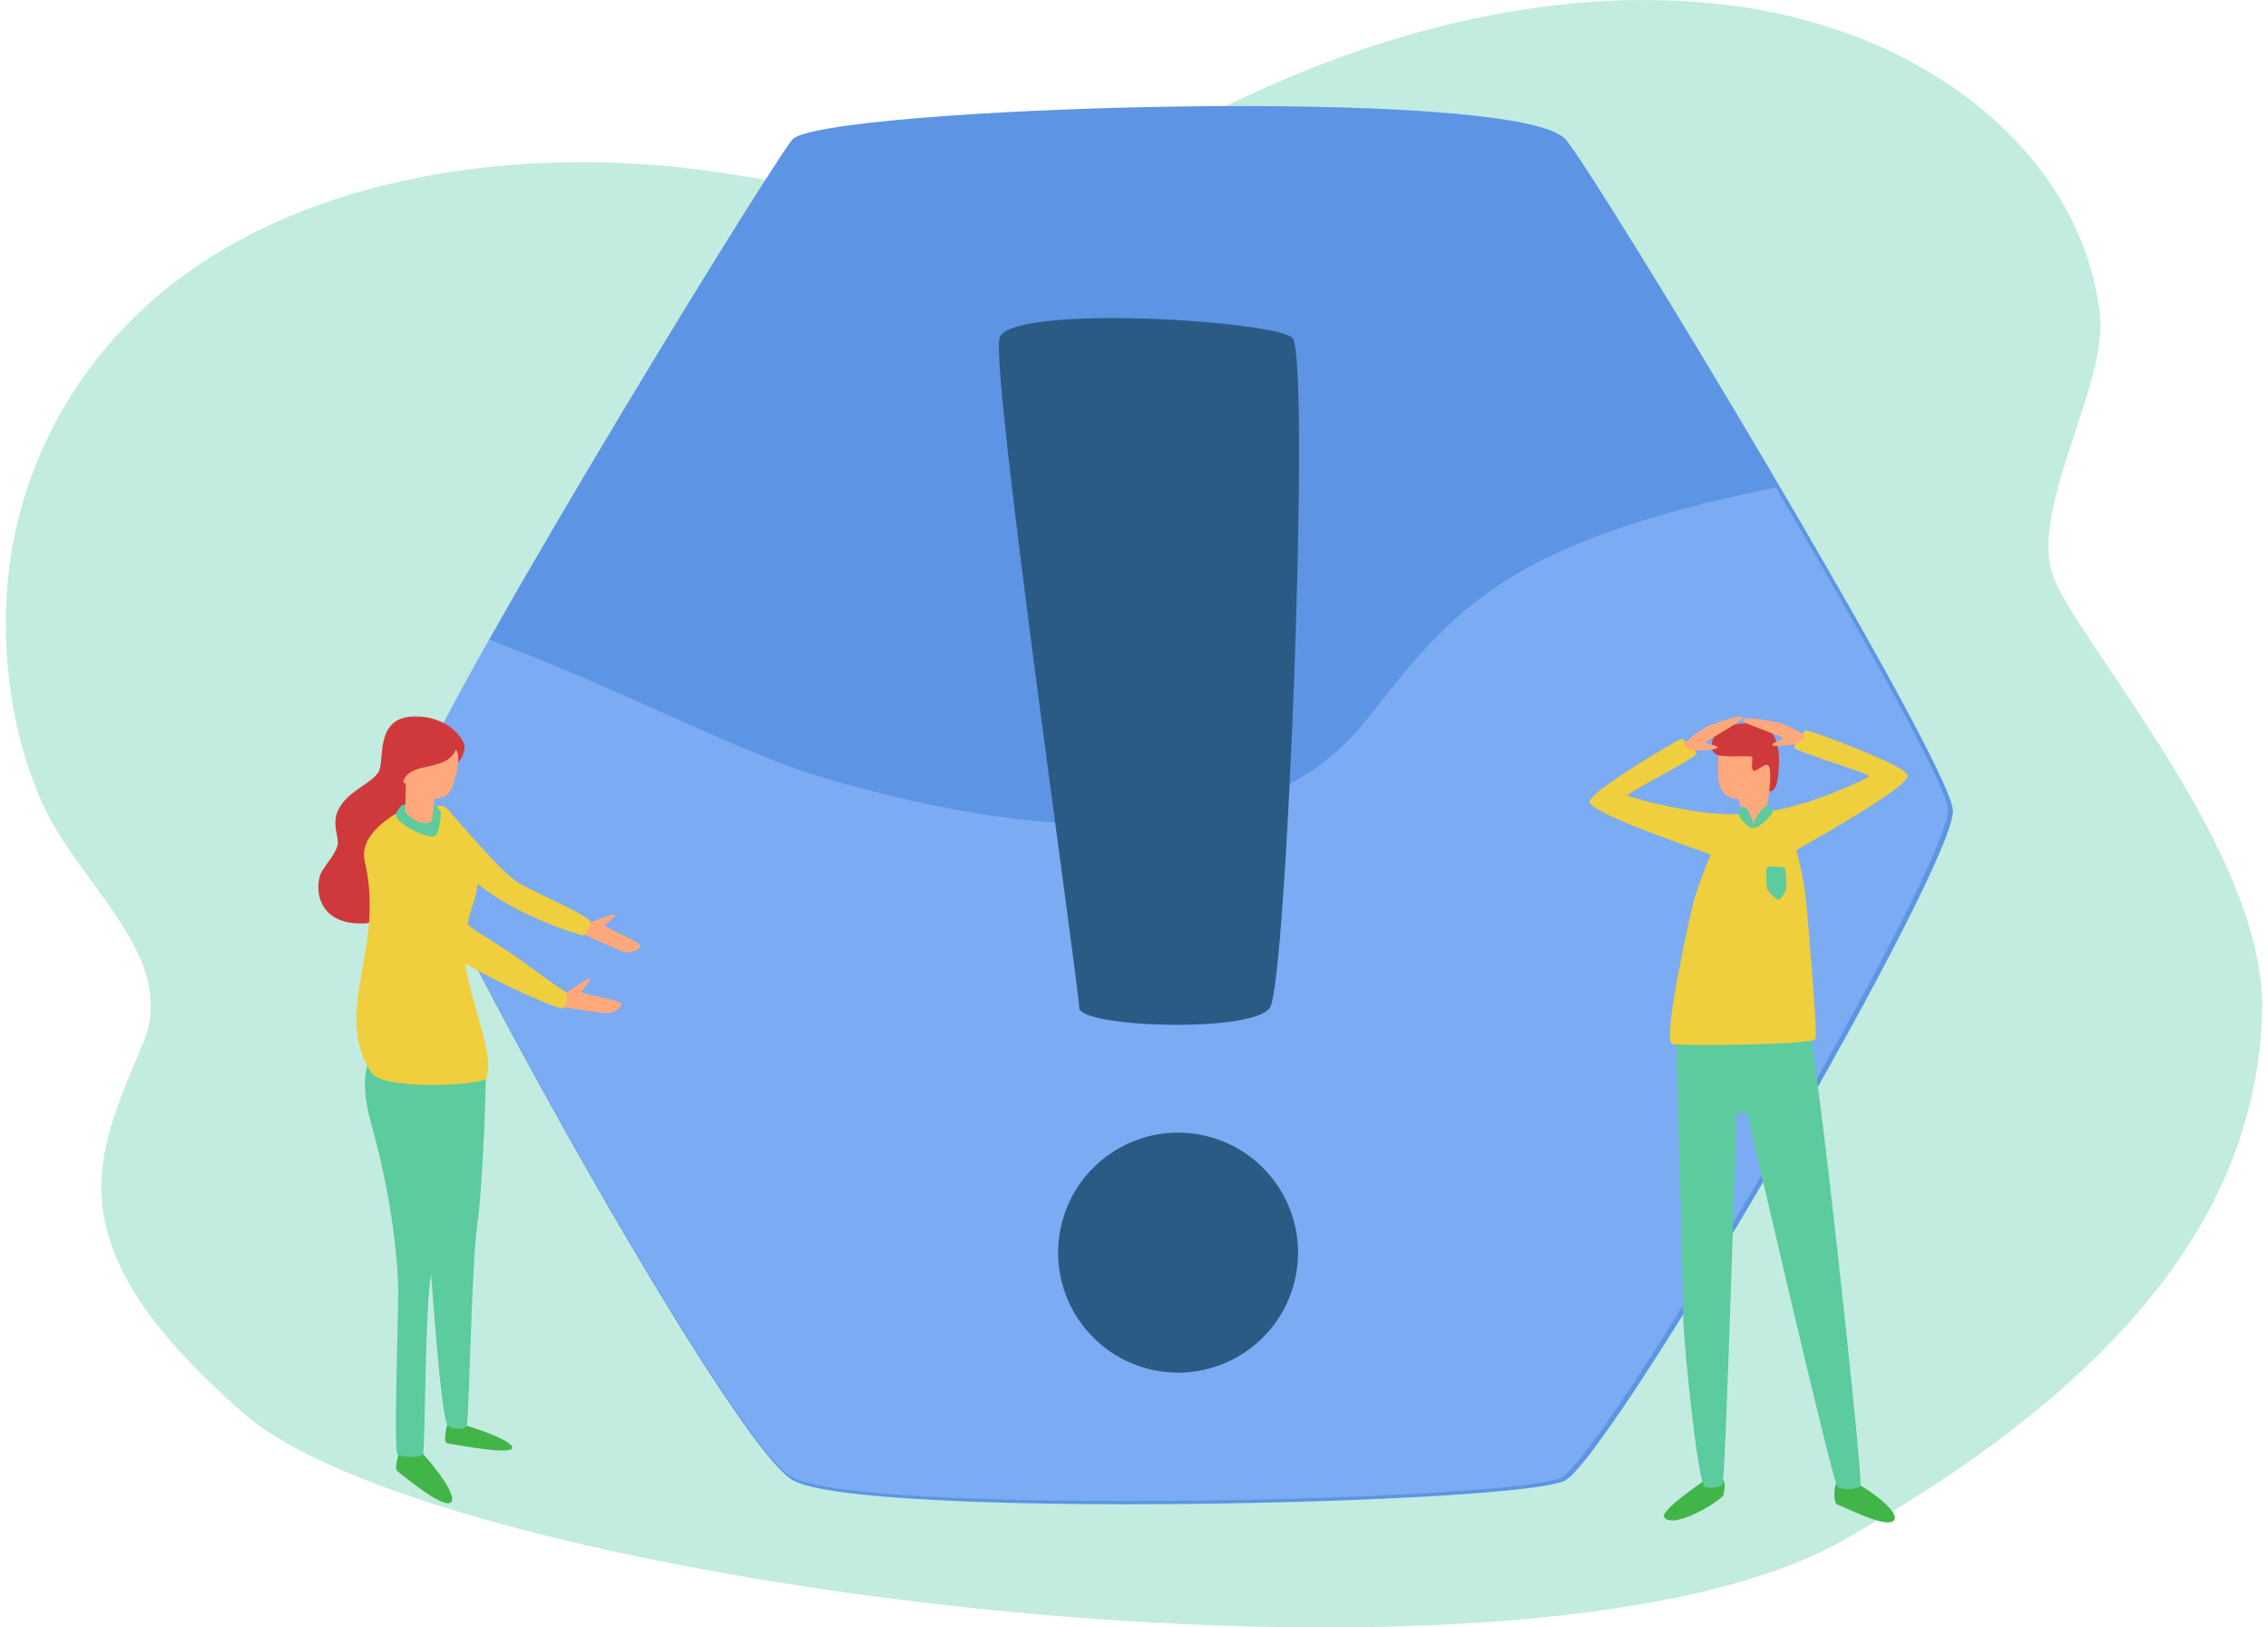 <svg width="230" height="165" viewBox="0 0 230 165" fill="none" xmlns="http://www.w3.org/2000/svg">
<path d="M0.839 58.374C1.942 47.728 7.31 37.065 16.636 29.458C31.155 17.595 53.144 14.636 72.427 17.403C80.5 18.567 88.513 20.607 96.779 19.977C108.838 19.057 119.451 12.658 130.415 7.974C145.354 1.601 162.474 -1.813 178.368 0.988C196.39 4.166 211.171 16.107 212.958 31.927C213.763 39.096 205.672 51.712 208.246 58.505C210.856 65.395 229.85 86.52 229.403 102.575C228.948 119.209 219.61 137.824 186.711 156.276C153.813 174.729 44.77 160.779 24.782 143.367C4.795 125.956 9.806 117.099 14.517 105.753C18.098 97.121 8.317 89.986 4.534 81.941C1.154 74.78 0.033 66.174 0.839 58.374Z" fill="#C2ECE0"/>
<path d="M158.794 14.156C153.998 8.503 82.918 10.887 80.346 14.156C77.185 18.175 41.123 77.01 41.123 82.101C41.123 86.816 73.729 146.054 80.346 150.046C87.044 154.065 155.123 152.511 158.82 150.046C164.152 146.482 198.553 87.379 198.044 82.101C197.508 76.716 162.062 18.014 158.794 14.156Z" fill="#5D95E4"/>
<path opacity="0.5" fill-rule="evenodd" clip-rule="evenodd" d="M180.089 49.423C152.766 54.96 147.351 61.837 138.962 72.49C138.841 72.645 138.718 72.8 138.595 72.957C126.984 87.694 102.869 84.568 83.219 78.762C78.912 77.49 73.467 75.058 67.313 72.31C61.855 69.872 55.839 67.186 49.563 64.838C44.636 73.591 41.123 80.414 41.123 82.001C41.123 86.701 73.623 145.747 80.22 149.726C86.896 153.732 154.755 152.183 158.44 149.726C163.755 146.174 198.045 87.262 197.537 82.001C197.281 79.422 188.993 64.578 180.089 49.423Z" fill="#9AC3FF"/>
<path d="M131.296 129.851C132.87 123.32 128.852 116.75 122.321 115.176C115.79 113.602 109.219 117.621 107.645 124.152C106.071 130.683 110.09 137.253 116.621 138.827C123.152 140.401 129.722 136.382 131.296 129.851Z" fill="#2B5A85"/>
<path d="M101.351 34.303C102.155 30.766 129.778 32.508 131.09 34.303C132.912 36.741 130.501 99.568 128.786 102.167C127.045 104.766 109.442 104.176 109.442 102.167C109.442 100.158 100.494 38.053 101.351 34.303Z" fill="#2B5A85"/>
<path d="M59.598 93.622C59.598 93.622 61.943 92.689 62.308 92.734C62.672 92.78 61.602 93.577 61.306 93.759C61.01 93.941 64.812 95.421 64.926 95.854C65.04 96.286 63.901 96.719 63.15 96.468C62.399 96.218 59.075 94.67 59.075 94.67L59.598 93.622Z" fill="#FFA87B"/>
<path d="M44.026 81.92C44.026 81.92 44.64 81.465 45.232 81.92C45.824 82.375 50.742 88.522 52.791 89.638C54.954 90.799 59.917 92.939 59.871 93.486C59.826 94.032 59.325 94.783 59.143 94.829C59.029 94.874 54.794 93.645 50.856 91.3C48.101 89.661 45.551 87.179 44.367 85.38C43.889 84.606 43.434 81.943 44.026 81.92Z" fill="#EFCF3D"/>
<path d="M38.174 93.463C38.174 93.463 35.397 94.123 33.621 92.802C32.027 91.619 32.073 89.319 32.642 88.363C33.211 87.407 33.94 86.678 34.213 85.767C34.486 84.857 33.439 83.468 34.486 81.783C35.511 80.098 37.696 79.415 38.379 78.277C39.062 77.139 37.969 72.858 41.772 72.653C45.574 72.449 47.19 75.181 47.122 75.727C46.871 78.004 45.209 77.89 43.388 77.844C41.567 77.799 41.43 79.028 41.43 79.37C41.43 79.711 41.726 81.396 40.998 81.988C40.269 82.58 38.174 93.463 38.174 93.463Z" fill="#D0393B"/>
<path d="M40.497 147.262C40.497 147.262 39.927 148.901 40.292 149.152C40.656 149.402 45.005 153.113 45.756 152.294C46.507 151.474 43.001 147.421 42.728 147.262C42.455 147.103 40.497 147.262 40.497 147.262Z" fill="#42B549"/>
<path d="M45.392 144.256C45.392 144.256 44.822 146.305 45.392 146.351C45.961 146.396 51.949 147.626 51.949 146.761C51.949 145.895 46.052 143.983 45.596 144.256H45.392Z" fill="#42B549"/>
<path d="M45.414 144.53C45.892 144.94 47.099 145.031 47.327 144.53C47.577 144.029 47.805 128.206 48.397 124.222C48.989 120.237 49.444 107.624 49.194 107.351C48.943 107.101 44.868 106.531 44.868 106.531C44.868 106.531 43.434 125.451 43.547 126.772C43.661 128.092 44.686 143.915 45.414 144.53Z" fill="#5CCB9D"/>
<path d="M38.106 106.555C38.106 106.555 36.011 108.012 37.605 113.772C40.087 122.629 40.383 129.231 40.383 130.825C40.383 134.149 39.905 147.172 40.314 147.468C40.724 147.764 42.659 147.832 42.887 147.468C43.138 147.104 43.069 132.441 43.73 129.186C44.39 125.93 45.232 124.518 45.824 120.785C46.416 117.051 46.894 107.352 46.894 106.988C46.894 106.623 38.106 106.555 38.106 106.555Z" fill="#5CCB9D"/>
<path d="M41.248 81.919C41.248 81.919 36.239 84.105 36.99 87.315C39.085 96.377 33.666 102.387 37.628 108.717C38.812 110.606 48.829 110.037 49.262 109.354C50.446 107.419 47.236 100.52 47.145 96.946C46.985 90.867 49.922 91.14 47.35 85.699C45.938 82.716 45.688 82.124 45.005 81.783C44.299 81.464 41.248 81.919 41.248 81.919Z" fill="#EFCF3D"/>
<path d="M57.253 100.772C57.253 100.772 59.416 99.246 59.781 99.201C60.145 99.155 59.189 100.271 58.961 100.521C58.711 100.772 62.763 101.341 62.968 101.728C63.173 102.138 62.171 102.821 61.397 102.73C60.623 102.661 57.003 102.092 57.003 102.092L57.253 100.772Z" fill="#FFA87B"/>
<path d="M57.39 100.567C57.64 101.09 57.39 102.047 57.026 102.229C56.661 102.411 48.033 98.654 45.073 96.264C42.136 93.873 37.446 88.591 37.583 86.679C37.742 84.607 38.858 83.696 40.246 84.174C41.703 84.698 44.777 92.371 48.738 94.693C52.677 97.015 56.069 99.861 57.39 100.567Z" fill="#EFCF3D"/>
<path d="M40.633 81.761C40.633 81.761 40.064 82.444 40.132 82.672C40.451 83.674 43.297 85.04 44.071 84.767C44.617 84.585 44.731 82.376 44.709 82.376C44.686 82.376 44.39 81.761 44.208 81.67C44.026 81.602 41.089 81.215 40.633 81.761Z" fill="#5CCB9D"/>
<path d="M46.234 75.978C45.323 78.323 41.567 77.117 40.884 79.234L41.157 79.553L41.089 82.353C41.089 82.353 41.681 83.013 42.364 83.287C43.661 83.81 43.843 83.082 43.843 83.082L44.071 80.964C44.071 80.964 45.323 81.078 45.824 79.894C46.28 78.824 46.781 76.661 46.234 75.978Z" fill="#FFA87B"/>
<path d="M179.764 82.203C183.825 81.55 189.379 78.936 189.565 78.703C189.752 78.47 182.074 76.206 181.958 75.809C181.864 75.413 182.985 74.082 183.171 74.036C183.358 73.989 193.462 77.629 193.462 78.656C193.462 79.963 182.378 86.007 182.191 86.194C182.004 86.38 178.807 82.367 179.764 82.203Z" fill="#EFCF3D"/>
<path d="M173.067 149.97C173.067 149.97 168.236 153.167 168.773 153.844C169.777 155.127 174.63 152.07 174.77 151.58C174.887 151.09 175.05 150.11 174.63 149.993C174.21 149.853 173.37 149.48 173.067 149.97Z" fill="#42B549"/>
<path d="M186.321 150.227C185.948 150.554 185.901 152.444 186.321 152.537C186.742 152.631 191.572 155.174 192.109 154.077C192.645 152.981 188.165 150.134 187.838 150.227C187.488 150.32 186.321 150.227 186.321 150.227Z" fill="#42B549"/>
<path d="M169.986 105.423C169.986 105.423 170.686 130.695 170.686 133.286C170.686 135.852 172.203 150.577 172.88 150.764C173.58 150.951 174.35 150.787 174.677 150.554C174.98 150.297 176.1 112.82 176.1 112.82H177.174C177.174 112.82 185.855 150.391 186.345 150.764C186.741 151.067 188.375 151.067 188.678 150.647C188.982 150.204 184.151 105.306 183.451 104.746C182.751 104.163 170.313 104.979 169.986 105.423Z" fill="#5CCB9D"/>
<path d="M176.194 82.531C174.374 83.371 172.087 90.208 171.807 91.188C171.55 92.098 168.446 105.68 169.613 105.866C170.78 106.053 183.825 105.936 184.105 105.353C184.385 104.793 183.124 90.931 183.124 90.931C183.124 90.931 182.144 83.207 179.974 82.274C179.344 81.994 177.057 82.134 176.194 82.531Z" fill="#EFCF3D"/>
<path d="M174.537 74.806C174.537 74.806 173.582 79.391 174.912 80.487C175.775 81.188 176.335 81.001 176.335 81.001L176.801 82.857C177.291 83.324 177.897 84.537 178.831 82.81C179.578 81.48 179.718 76.09 179.718 76.09C179.718 76.09 178.574 74.503 178.527 74.503C178.504 74.456 174.537 74.806 174.537 74.806Z" fill="#FFA87B"/>
<path d="M173.883 74.597C173.603 75.017 173.3 76.02 174 76.464C174.677 76.907 177.571 76.487 177.687 76.767C177.804 77.047 177.501 77.84 177.804 78.12C178.014 78.331 178.947 77.397 179.251 77.56C179.764 77.794 179.414 80.197 179.414 80.197C179.414 80.197 180.114 80.571 180.324 78.634C180.557 76.464 180.534 73.36 177.501 73.337C175.447 73.313 174.35 73.897 173.883 74.597Z" fill="#D0393B"/>
<path d="M176.287 82.53C176.264 82.81 177.361 84 177.711 83.977C178.061 83.93 177.337 81.737 176.731 81.76C176.497 81.76 176.311 82.273 176.287 82.53Z" fill="#5CCB9D"/>
<path d="M179.321 81.691C179.461 81.737 179.764 82.181 179.764 82.321C179.764 82.671 178.037 84.234 177.804 83.907C177.57 83.534 178.854 81.504 179.321 81.691Z" fill="#5CCB9D"/>
<path d="M179.181 87.944C179.017 88.107 179.204 89.974 179.181 90.09C179.157 90.207 180.021 91.164 180.324 91.21C180.628 91.257 181.071 90.3 181.141 90.16C181.211 90.02 181.118 88.013 180.978 87.967C180.814 87.874 179.344 87.78 179.181 87.944Z" fill="#5CCB9D"/>
<path d="M182.961 74.527C182.961 74.527 181.164 73.337 179.951 73.173C178.737 73.01 176.801 72.567 176.707 73.033C176.661 73.313 180.581 74.597 180.768 74.783C181.001 74.993 179.601 75.273 179.741 75.53C179.858 75.787 181.748 75.507 182.028 75.437C182.308 75.343 183.288 74.807 182.961 74.527Z" fill="#FFA87B"/>
<path d="M176.194 82.53C172.483 82.81 165.296 80.873 165.063 80.663C164.829 80.453 171.993 76.859 172.017 76.439C172.04 76.042 170.687 74.945 170.5 74.922C170.313 74.899 161.026 80.313 161.212 81.316C161.446 82.6 173.44 86.567 173.65 86.707C173.884 86.87 177.151 82.46 176.194 82.53Z" fill="#EFCF3D"/>
<path d="M170.826 75.366C170.826 75.366 172.39 73.873 173.533 73.499C174.677 73.103 176.52 72.333 176.707 72.776C176.8 73.056 173.183 75.016 173.02 75.226C172.81 75.483 174.257 75.506 174.163 75.786C174.093 76.066 172.18 76.113 171.9 76.09C171.62 76.066 170.57 75.716 170.826 75.366Z" fill="#FFA87B"/>
</svg>
